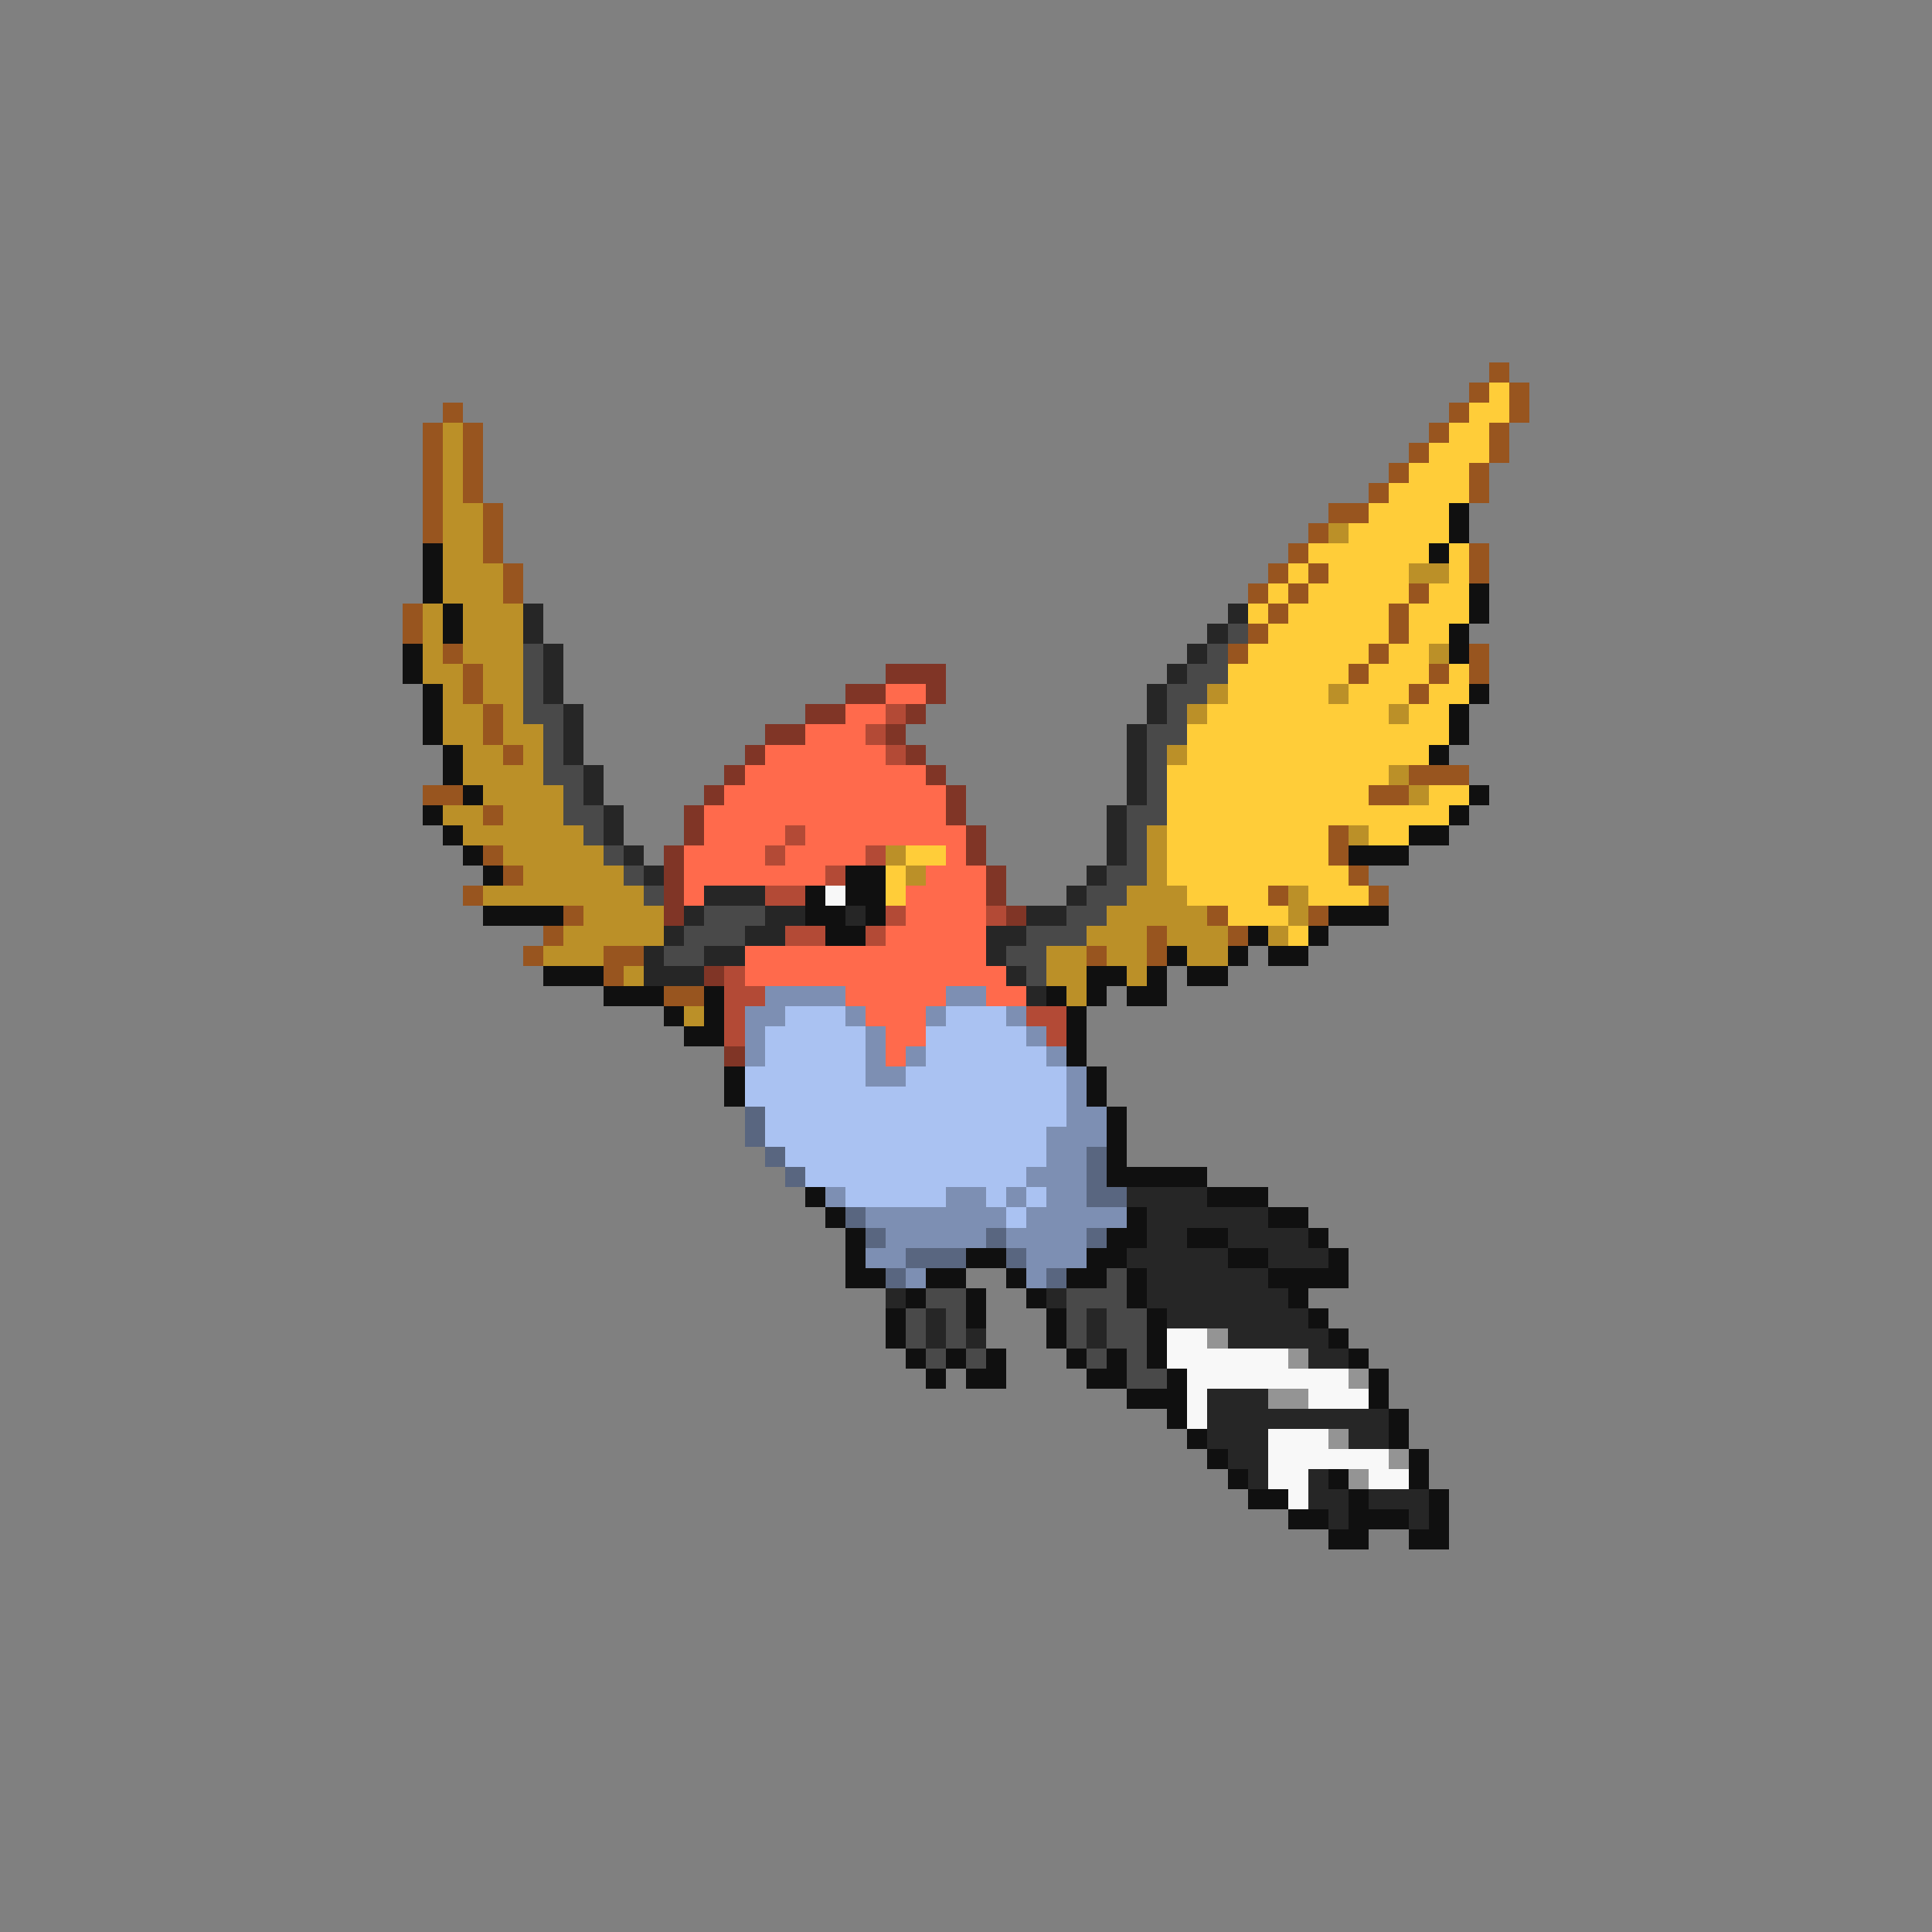 <svg xmlns="http://www.w3.org/2000/svg" viewBox="0 -0.5 96 96" shape-rendering="crispEdges">
<rect x="0" y="-0.5" width="96" height="96" fill="#808080" stroke="none"/>
<path stroke="#98551f" d="M74 18h1M73 19h1M75 19h1M22 20h1M72 20h1M75 20h1M21 21h1M23 21h1M71 21h1M74 21h1M21 22h1M23 22h1M70 22h1M74 22h1M21 23h1M23 23h1M69 23h1M73 23h1M21 24h1M23 24h1M68 24h1M73 24h1M21 25h1M24 25h1M66 25h2M21 26h1M24 26h1M65 26h1M24 27h1M64 27h1M73 27h1M25 28h1M63 28h1M65 28h1M73 28h1M25 29h1M62 29h1M64 29h1M70 29h1M20 30h1M63 30h1M69 30h1M20 31h1M62 31h1M69 31h1M22 32h1M61 32h1M68 32h1M73 32h1M23 33h1M67 33h1M71 33h1M73 33h1M23 34h1M70 34h1M24 35h1M24 36h1M25 37h1M70 38h3M21 39h2M68 39h2M24 40h1M66 41h1M24 42h1M66 42h1M25 43h1M67 43h1M23 44h1M63 44h1M68 44h1M28 45h1M60 45h1M65 45h1M27 46h1M57 46h1M61 46h1M26 47h1M30 47h2M54 47h1M57 47h1M30 48h1M33 49h2" />
<path stroke="#ffcd39" d="M74 19h1M73 20h2M72 21h2M71 22h3M70 23h3M69 24h4M68 25h4M67 26h5M65 27h6M72 27h1M64 28h1M66 28h4M72 28h1M63 29h1M65 29h5M71 29h2M62 30h1M64 30h5M70 30h3M63 31h6M70 31h2M62 32h6M69 32h2M61 33h6M68 33h3M72 33h1M61 34h5M67 34h3M71 34h2M60 35h9M70 35h2M59 36h13M59 37h12M58 38h11M58 39h10M71 39h2M58 40h14M58 41h8M68 41h2M45 42h2M58 42h8M44 43h1M58 43h9M44 44h1M59 44h4M65 44h3M61 45h3M64 46h1" />
<path stroke="#bb9028" d="M22 21h1M22 22h1M22 23h1M22 24h1M22 25h2M22 26h2M66 26h1M22 27h2M22 28h3M70 28h2M22 29h3M21 30h1M23 30h3M21 31h1M23 31h3M21 32h1M23 32h3M71 32h1M21 33h2M24 33h2M22 34h1M24 34h2M60 34h1M66 34h1M22 35h2M25 35h1M59 35h1M69 35h1M22 36h2M25 36h2M23 37h2M26 37h1M58 37h1M23 38h4M69 38h1M24 39h4M70 39h1M22 40h2M25 40h3M23 41h6M57 41h1M67 41h1M25 42h5M44 42h1M57 42h1M26 43h5M45 43h1M57 43h1M24 44h8M56 44h3M64 44h1M29 45h4M55 45h5M64 45h1M28 46h5M54 46h3M58 46h3M63 46h1M27 47h3M52 47h2M55 47h2M59 47h2M31 48h1M52 48h2M56 48h1M53 49h1M34 50h1" />
<path stroke="#101010" d="M72 25h1M72 26h1M21 27h1M71 27h1M21 28h1M21 29h1M73 29h1M22 30h1M73 30h1M22 31h1M72 31h1M20 32h1M72 32h1M20 33h1M21 34h1M73 34h1M21 35h1M72 35h1M21 36h1M72 36h1M22 37h1M71 37h1M22 38h1M23 39h1M73 39h1M21 40h1M72 40h1M22 41h1M70 41h2M23 42h1M67 42h3M24 43h1M42 43h2M40 44h1M42 44h2M24 45h4M40 45h2M43 45h1M66 45h3M41 46h2M62 46h1M65 46h1M58 47h1M61 47h1M63 47h2M27 48h3M54 48h2M57 48h1M59 48h2M30 49h3M35 49h1M52 49h1M54 49h1M56 49h2M33 50h1M35 50h1M53 50h1M34 51h2M53 51h1M53 52h1M36 53h1M54 53h1M36 54h1M54 54h1M55 55h1M55 56h1M55 57h1M55 58h5M40 59h1M60 59h3M41 60h1M56 60h1M63 60h2M42 61h1M55 61h2M59 61h2M65 61h1M42 62h1M48 62h2M54 62h2M61 62h2M66 62h1M42 63h2M46 63h2M50 63h1M53 63h2M56 63h1M63 63h4M45 64h1M48 64h1M51 64h1M56 64h1M64 64h1M44 65h1M48 65h1M52 65h1M57 65h1M65 65h1M44 66h1M52 66h1M57 66h1M66 66h1M45 67h1M47 67h1M49 67h1M53 67h1M55 67h1M57 67h1M67 67h1M46 68h1M48 68h2M54 68h2M58 68h1M68 68h1M56 69h3M68 69h1M58 70h1M69 70h1M59 71h1M69 71h1M60 72h1M70 72h1M61 73h1M66 73h1M70 73h1M62 74h2M67 74h1M71 74h1M64 75h2M67 75h3M71 75h1M66 76h2M70 76h2" />
<path stroke="#262626" d="M26 30h1M61 30h1M26 31h1M60 31h1M27 32h1M59 32h1M27 33h1M58 33h1M27 34h1M57 34h1M28 35h1M57 35h1M28 36h1M56 36h1M28 37h1M56 37h1M29 38h1M56 38h1M29 39h1M56 39h1M30 40h1M55 40h1M30 41h1M55 41h1M31 42h1M55 42h1M32 43h1M54 43h1M35 44h3M53 44h1M34 45h1M38 45h2M42 45h1M51 45h2M33 46h1M37 46h2M49 46h2M32 47h1M35 47h2M49 47h1M32 48h3M50 48h1M51 49h1M56 59h4M57 60h6M57 61h2M61 61h4M56 62h5M63 62h3M57 63h6M44 64h1M52 64h1M57 64h7M46 65h1M54 65h1M58 65h7M46 66h1M48 66h1M54 66h1M61 66h5M65 67h2M60 69h3M60 70h9M60 71h3M67 71h2M61 72h2M62 73h1M65 73h1M65 74h2M68 74h3M66 75h1M70 75h1" />
<path stroke="#494949" d="M61 31h1M26 32h1M60 32h1M26 33h1M59 33h2M26 34h1M58 34h2M26 35h2M58 35h1M27 36h1M57 36h2M27 37h1M57 37h1M27 38h2M57 38h1M28 39h1M57 39h1M28 40h2M56 40h2M29 41h1M56 41h1M30 42h1M56 42h1M31 43h1M55 43h2M32 44h1M54 44h2M35 45h3M53 45h2M34 46h3M51 46h3M33 47h2M50 47h2M51 48h1M55 63h1M46 64h2M53 64h3M45 65h1M47 65h1M53 65h1M55 65h2M45 66h1M47 66h1M53 66h1M55 66h2M46 67h1M48 67h1M54 67h1M56 67h1M56 68h2" />
<path stroke="#803526" d="M44 33h3M42 34h2M46 34h1M40 35h2M45 35h1M38 36h2M44 36h1M37 37h1M45 37h1M36 38h1M46 38h1M35 39h1M47 39h1M34 40h1M47 40h1M34 41h1M48 41h1M33 42h1M48 42h1M33 43h1M49 43h1M33 44h1M49 44h1M33 45h1M50 45h1M35 48h1M36 52h1" />
<path stroke="#ff6a4c" d="M44 34h2M42 35h2M40 36h3M38 37h6M37 38h9M36 39h11M35 40h12M35 41h4M40 41h8M34 42h4M39 42h4M47 42h1M34 43h7M46 43h3M34 44h1M45 44h4M45 45h4M44 46h5M37 47h12M37 48h13M42 49h5M49 49h2M43 50h3M44 51h2M44 52h1" />
<path stroke="#b34a36" d="M44 35h1M43 36h1M44 37h1M39 41h1M38 42h1M43 42h1M41 43h1M38 44h2M44 45h1M49 45h1M39 46h2M43 46h1M36 48h1M36 49h2M36 50h1M51 50h2M36 51h1M52 51h1" />
<path stroke="#f8f8f8" d="M41 44h1M58 66h2M58 67h6M59 68h8M59 69h1M65 69h3M59 70h1M63 71h3M63 72h6M63 73h2M68 73h2M64 74h1" />
<path stroke="#7d8fb3" d="M38 49h4M47 49h2M37 50h2M42 50h1M46 50h1M50 50h1M37 51h1M43 51h1M51 51h1M37 52h1M43 52h1M45 52h1M52 52h1M43 53h2M53 53h1M53 54h1M53 55h2M52 56h3M52 57h2M51 58h3M41 59h1M47 59h2M50 59h1M52 59h2M43 60h7M51 60h5M44 61h5M50 61h4M43 62h2M51 62h3M45 63h1M51 63h1" />
<path stroke="#aac2f2" d="M39 50h3M47 50h3M38 51h5M46 51h5M38 52h5M46 52h6M37 53h6M45 53h8M37 54h16M38 55h15M38 56h14M39 57h13M40 58h11M42 59h5M49 59h1M51 59h1M50 60h1" />
<path stroke="#596680" d="M37 55h1M37 56h1M38 57h1M54 57h1M39 58h1M54 58h1M54 59h2M42 60h1M43 61h1M49 61h1M54 61h1M45 62h3M50 62h1M44 63h1M52 63h1" />
<path stroke="#949494" d="M60 66h1M64 67h1M67 68h1M63 69h2M66 71h1M69 72h1M67 73h1" />
</svg>